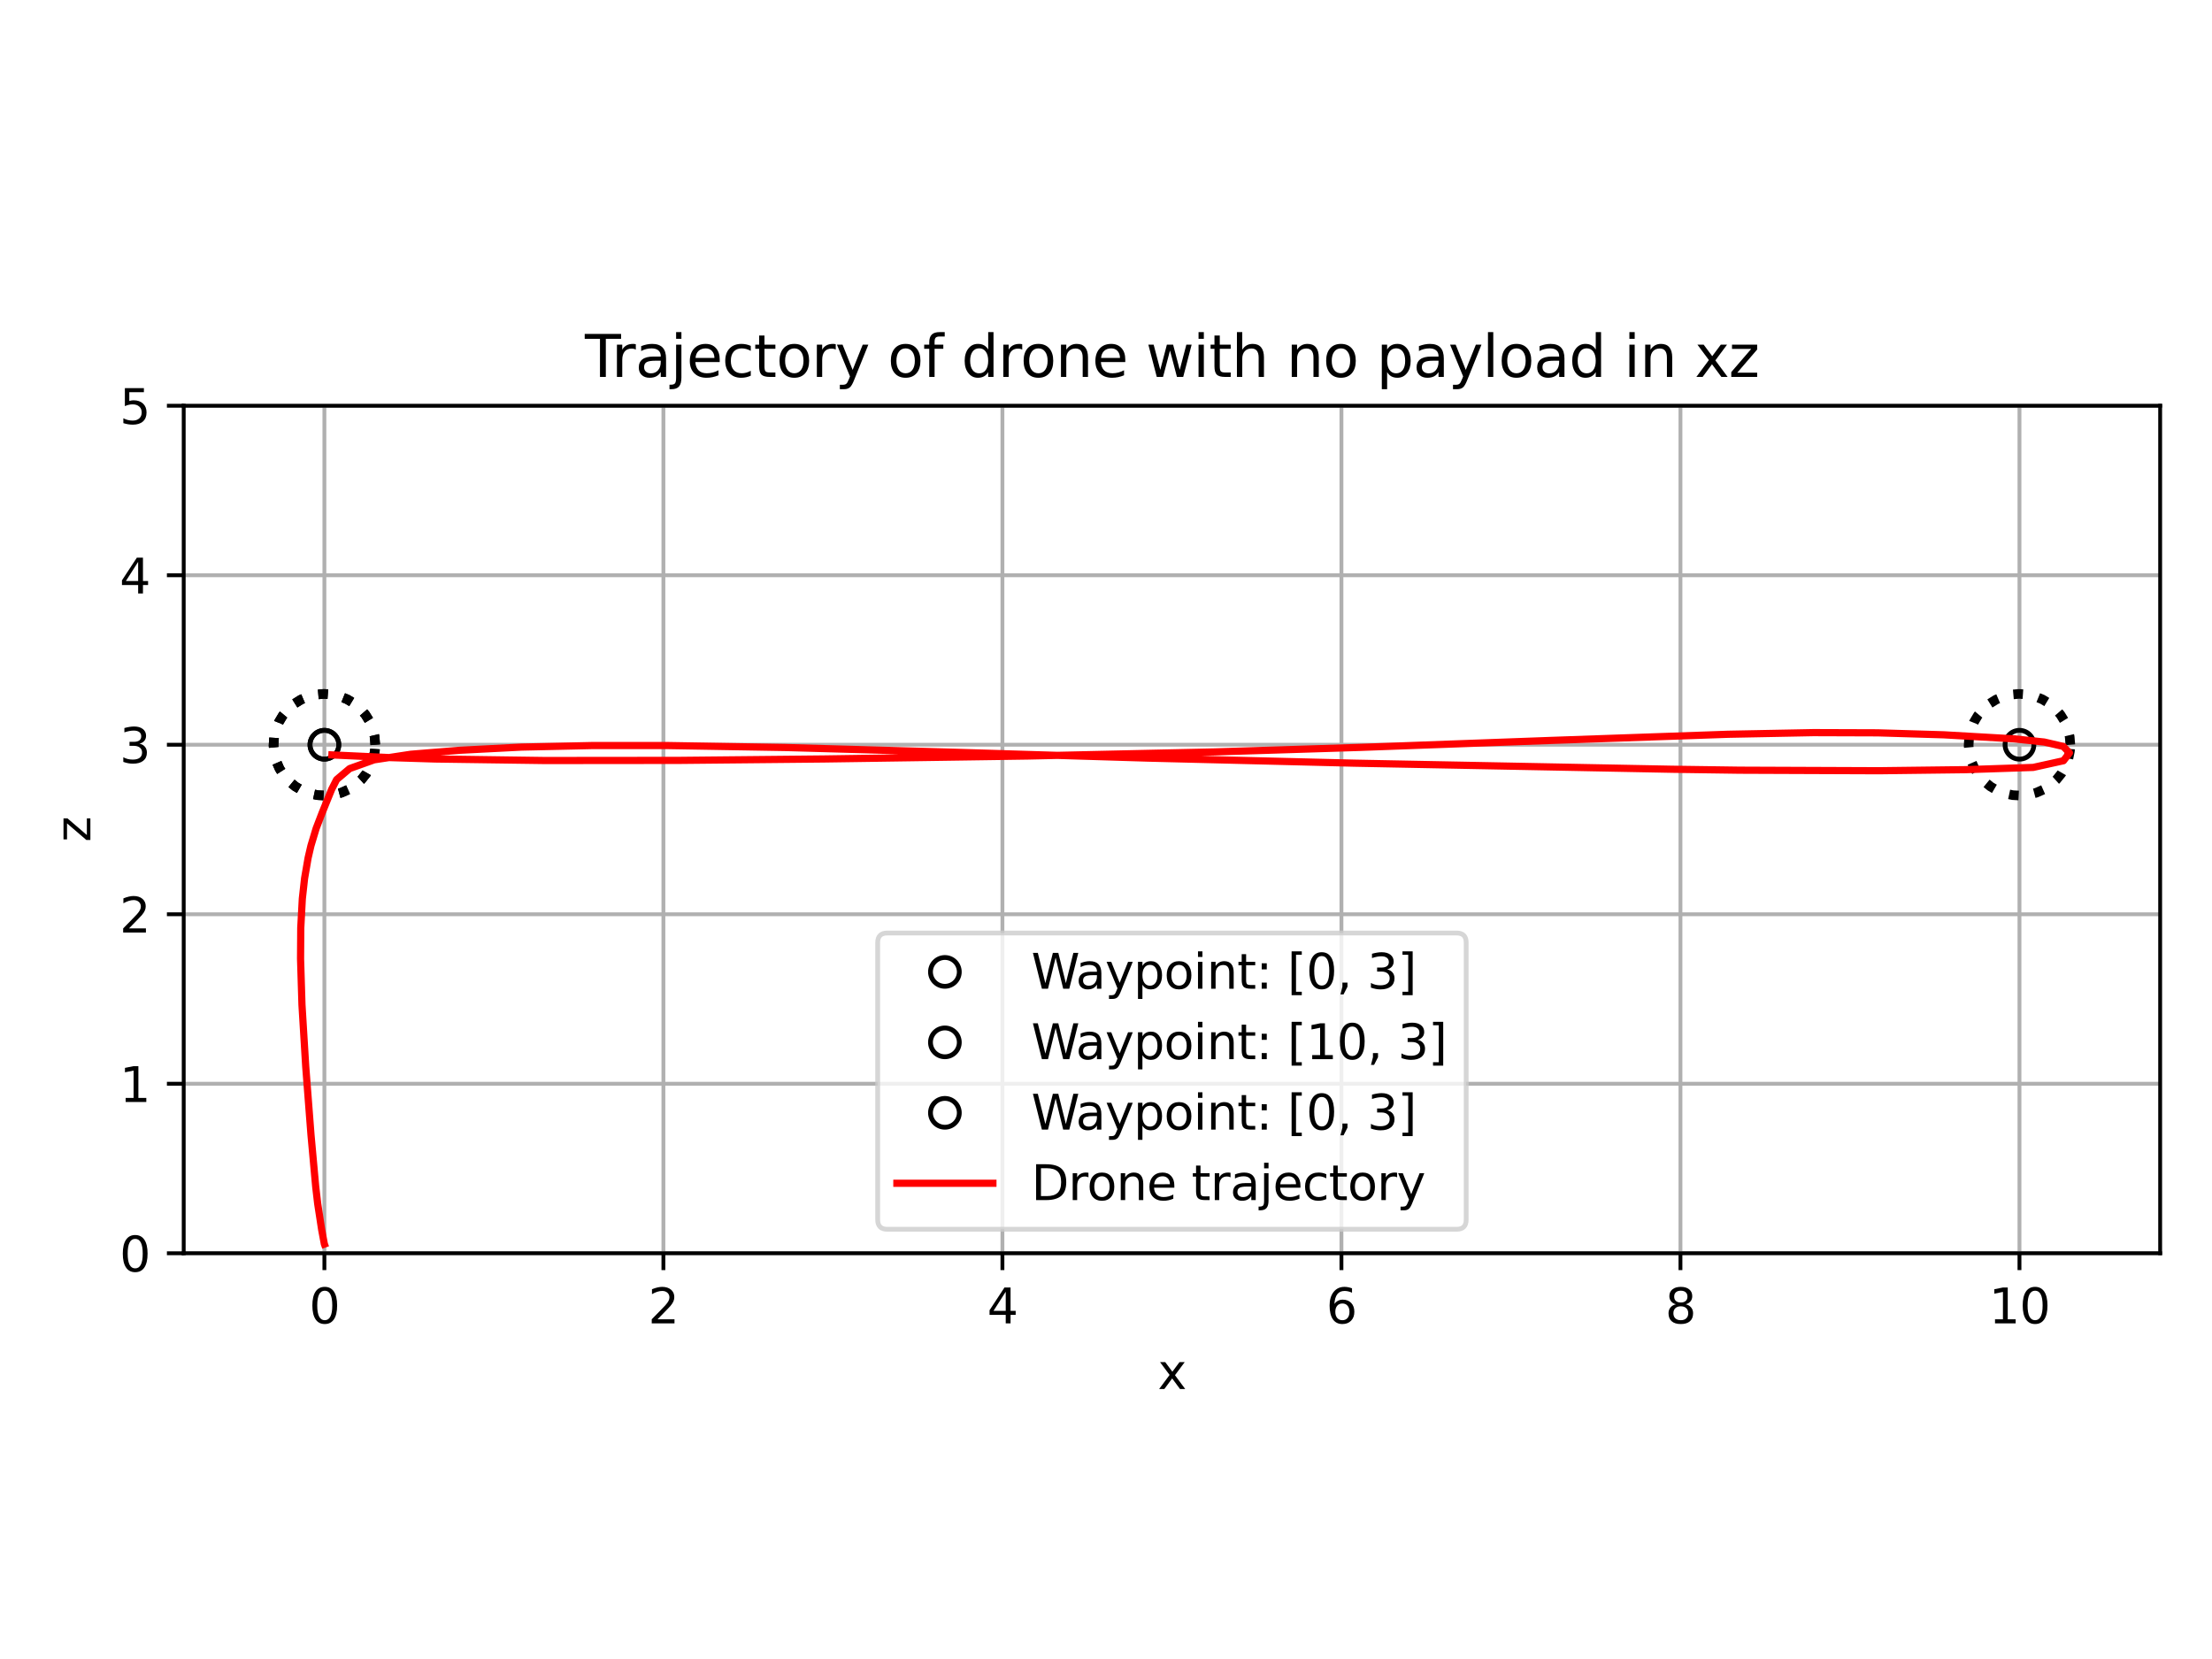 <?xml version="1.0" encoding="utf-8" standalone="no"?>
<!DOCTYPE svg PUBLIC "-//W3C//DTD SVG 1.1//EN"
  "http://www.w3.org/Graphics/SVG/1.1/DTD/svg11.dtd">
<svg xmlns:xlink="http://www.w3.org/1999/xlink" width="460.8pt" height="345.6pt" viewBox="0 0 460.8 345.6" xmlns="http://www.w3.org/2000/svg" version="1.1">
 <defs>
  <style type="text/css">*{stroke-linejoin: round; stroke-linecap: butt}</style>
 </defs>
 <g id="figure_1">
  <g id="patch_1">
   <path d="M 0 345.6 
L 460.8 345.6 
L 460.8 0 
L 0 0 
z
" style="fill: #ffffff"/>
  </g>
  <g id="axes_1">
   <g id="patch_2">
    <path d="M 38.27 261.079 
L 450 261.079 
L 450 84.521 
L 38.27 84.521 
z
" style="fill: #ffffff"/>
   </g>
   <g id="matplotlib.axis_1">
    <g id="xtick_1">
     <g id="line2d_1">
      <path d="M 67.577 261.079 
L 67.577 84.521 
" clip-path="url(#p2e2a582a76)" style="fill: none; stroke: #b0b0b0; stroke-width: 0.8; stroke-linecap: square"/>
     </g>
     <g id="line2d_2">
      <defs>
       <path id="m33f8d59a1d" d="M 0 0 
L 0 3.5 
" style="stroke: #000000; stroke-width: 0.8"/>
      </defs>
      <g>
       <use xlink:href="#m33f8d59a1d" x="67.577" y="261.079" style="stroke: #000000; stroke-width: 0.8"/>
      </g>
     </g>
     <g id="text_1">
      <!-- 0 -->
      <g transform="translate(64.396 275.677)scale(0.1 -0.1)">
       <defs>
        <path id="DejaVuSans-30" d="M 2034 4250 
Q 1547 4250 1301 3770 
Q 1056 3291 1056 2328 
Q 1056 1369 1301 889 
Q 1547 409 2034 409 
Q 2525 409 2770 889 
Q 3016 1369 3016 2328 
Q 3016 3291 2770 3770 
Q 2525 4250 2034 4250 
z
M 2034 4750 
Q 2819 4750 3233 4129 
Q 3647 3509 3647 2328 
Q 3647 1150 3233 529 
Q 2819 -91 2034 -91 
Q 1250 -91 836 529 
Q 422 1150 422 2328 
Q 422 3509 836 4129 
Q 1250 4750 2034 4750 
z
" transform="scale(0.016)"/>
       </defs>
       <use xlink:href="#DejaVuSans-30"/>
      </g>
     </g>
    </g>
    <g id="xtick_2">
     <g id="line2d_3">
      <path d="M 138.2 261.079 
L 138.2 84.521 
" clip-path="url(#p2e2a582a76)" style="fill: none; stroke: #b0b0b0; stroke-width: 0.8; stroke-linecap: square"/>
     </g>
     <g id="line2d_4">
      <g>
       <use xlink:href="#m33f8d59a1d" x="138.2" y="261.079" style="stroke: #000000; stroke-width: 0.8"/>
      </g>
     </g>
     <g id="text_2">
      <!-- 2 -->
      <g transform="translate(135.019 275.677)scale(0.1 -0.1)">
       <defs>
        <path id="DejaVuSans-32" d="M 1228 531 
L 3431 531 
L 3431 0 
L 469 0 
L 469 531 
Q 828 903 1448 1529 
Q 2069 2156 2228 2338 
Q 2531 2678 2651 2914 
Q 2772 3150 2772 3378 
Q 2772 3750 2511 3984 
Q 2250 4219 1831 4219 
Q 1534 4219 1204 4116 
Q 875 4013 500 3803 
L 500 4441 
Q 881 4594 1212 4672 
Q 1544 4750 1819 4750 
Q 2544 4750 2975 4387 
Q 3406 4025 3406 3419 
Q 3406 3131 3298 2873 
Q 3191 2616 2906 2266 
Q 2828 2175 2409 1742 
Q 1991 1309 1228 531 
z
" transform="scale(0.016)"/>
       </defs>
       <use xlink:href="#DejaVuSans-32"/>
      </g>
     </g>
    </g>
    <g id="xtick_3">
     <g id="line2d_5">
      <path d="M 208.823 261.079 
L 208.823 84.521 
" clip-path="url(#p2e2a582a76)" style="fill: none; stroke: #b0b0b0; stroke-width: 0.8; stroke-linecap: square"/>
     </g>
     <g id="line2d_6">
      <g>
       <use xlink:href="#m33f8d59a1d" x="208.823" y="261.079" style="stroke: #000000; stroke-width: 0.8"/>
      </g>
     </g>
     <g id="text_3">
      <!-- 4 -->
      <g transform="translate(205.642 275.677)scale(0.1 -0.1)">
       <defs>
        <path id="DejaVuSans-34" d="M 2419 4116 
L 825 1625 
L 2419 1625 
L 2419 4116 
z
M 2253 4666 
L 3047 4666 
L 3047 1625 
L 3713 1625 
L 3713 1100 
L 3047 1100 
L 3047 0 
L 2419 0 
L 2419 1100 
L 313 1100 
L 313 1709 
L 2253 4666 
z
" transform="scale(0.016)"/>
       </defs>
       <use xlink:href="#DejaVuSans-34"/>
      </g>
     </g>
    </g>
    <g id="xtick_4">
     <g id="line2d_7">
      <path d="M 279.446 261.079 
L 279.446 84.521 
" clip-path="url(#p2e2a582a76)" style="fill: none; stroke: #b0b0b0; stroke-width: 0.8; stroke-linecap: square"/>
     </g>
     <g id="line2d_8">
      <g>
       <use xlink:href="#m33f8d59a1d" x="279.446" y="261.079" style="stroke: #000000; stroke-width: 0.8"/>
      </g>
     </g>
     <g id="text_4">
      <!-- 6 -->
      <g transform="translate(276.265 275.677)scale(0.1 -0.1)">
       <defs>
        <path id="DejaVuSans-36" d="M 2113 2584 
Q 1688 2584 1439 2293 
Q 1191 2003 1191 1497 
Q 1191 994 1439 701 
Q 1688 409 2113 409 
Q 2538 409 2786 701 
Q 3034 994 3034 1497 
Q 3034 2003 2786 2293 
Q 2538 2584 2113 2584 
z
M 3366 4563 
L 3366 3988 
Q 3128 4100 2886 4159 
Q 2644 4219 2406 4219 
Q 1781 4219 1451 3797 
Q 1122 3375 1075 2522 
Q 1259 2794 1537 2939 
Q 1816 3084 2150 3084 
Q 2853 3084 3261 2657 
Q 3669 2231 3669 1497 
Q 3669 778 3244 343 
Q 2819 -91 2113 -91 
Q 1303 -91 875 529 
Q 447 1150 447 2328 
Q 447 3434 972 4092 
Q 1497 4750 2381 4750 
Q 2619 4750 2861 4703 
Q 3103 4656 3366 4563 
z
" transform="scale(0.016)"/>
       </defs>
       <use xlink:href="#DejaVuSans-36"/>
      </g>
     </g>
    </g>
    <g id="xtick_5">
     <g id="line2d_9">
      <path d="M 350.069 261.079 
L 350.069 84.521 
" clip-path="url(#p2e2a582a76)" style="fill: none; stroke: #b0b0b0; stroke-width: 0.8; stroke-linecap: square"/>
     </g>
     <g id="line2d_10">
      <g>
       <use xlink:href="#m33f8d59a1d" x="350.069" y="261.079" style="stroke: #000000; stroke-width: 0.8"/>
      </g>
     </g>
     <g id="text_5">
      <!-- 8 -->
      <g transform="translate(346.887 275.677)scale(0.1 -0.1)">
       <defs>
        <path id="DejaVuSans-38" d="M 2034 2216 
Q 1584 2216 1326 1975 
Q 1069 1734 1069 1313 
Q 1069 891 1326 650 
Q 1584 409 2034 409 
Q 2484 409 2743 651 
Q 3003 894 3003 1313 
Q 3003 1734 2745 1975 
Q 2488 2216 2034 2216 
z
M 1403 2484 
Q 997 2584 770 2862 
Q 544 3141 544 3541 
Q 544 4100 942 4425 
Q 1341 4750 2034 4750 
Q 2731 4750 3128 4425 
Q 3525 4100 3525 3541 
Q 3525 3141 3298 2862 
Q 3072 2584 2669 2484 
Q 3125 2378 3379 2068 
Q 3634 1759 3634 1313 
Q 3634 634 3220 271 
Q 2806 -91 2034 -91 
Q 1263 -91 848 271 
Q 434 634 434 1313 
Q 434 1759 690 2068 
Q 947 2378 1403 2484 
z
M 1172 3481 
Q 1172 3119 1398 2916 
Q 1625 2713 2034 2713 
Q 2441 2713 2670 2916 
Q 2900 3119 2900 3481 
Q 2900 3844 2670 4047 
Q 2441 4250 2034 4250 
Q 1625 4250 1398 4047 
Q 1172 3844 1172 3481 
z
" transform="scale(0.016)"/>
       </defs>
       <use xlink:href="#DejaVuSans-38"/>
      </g>
     </g>
    </g>
    <g id="xtick_6">
     <g id="line2d_11">
      <path d="M 420.692 261.079 
L 420.692 84.521 
" clip-path="url(#p2e2a582a76)" style="fill: none; stroke: #b0b0b0; stroke-width: 0.8; stroke-linecap: square"/>
     </g>
     <g id="line2d_12">
      <g>
       <use xlink:href="#m33f8d59a1d" x="420.692" y="261.079" style="stroke: #000000; stroke-width: 0.8"/>
      </g>
     </g>
     <g id="text_6">
      <!-- 10 -->
      <g transform="translate(414.329 275.677)scale(0.1 -0.1)">
       <defs>
        <path id="DejaVuSans-31" d="M 794 531 
L 1825 531 
L 1825 4091 
L 703 3866 
L 703 4441 
L 1819 4666 
L 2450 4666 
L 2450 531 
L 3481 531 
L 3481 0 
L 794 0 
L 794 531 
z
" transform="scale(0.016)"/>
       </defs>
       <use xlink:href="#DejaVuSans-31"/>
       <use xlink:href="#DejaVuSans-30" x="63.623"/>
      </g>
     </g>
    </g>
    <g id="text_7">
     <!-- x -->
     <g transform="translate(241.176 289.355)scale(0.1 -0.1)">
      <defs>
       <path id="DejaVuSans-78" d="M 3513 3500 
L 2247 1797 
L 3578 0 
L 2900 0 
L 1881 1375 
L 863 0 
L 184 0 
L 1544 1831 
L 300 3500 
L 978 3500 
L 1906 2253 
L 2834 3500 
L 3513 3500 
z
" transform="scale(0.016)"/>
      </defs>
      <use xlink:href="#DejaVuSans-78"/>
     </g>
    </g>
   </g>
   <g id="matplotlib.axis_2">
    <g id="ytick_1">
     <g id="line2d_13">
      <path d="M 38.27 261.079 
L 450 261.079 
" clip-path="url(#p2e2a582a76)" style="fill: none; stroke: #b0b0b0; stroke-width: 0.8; stroke-linecap: square"/>
     </g>
     <g id="line2d_14">
      <defs>
       <path id="m1f680822da" d="M 0 0 
L -3.5 0 
" style="stroke: #000000; stroke-width: 0.8"/>
      </defs>
      <g>
       <use xlink:href="#m1f680822da" x="38.27" y="261.079" style="stroke: #000000; stroke-width: 0.8"/>
      </g>
     </g>
     <g id="text_8">
      <!-- 0 -->
      <g transform="translate(24.907 264.878)scale(0.1 -0.1)">
       <use xlink:href="#DejaVuSans-30"/>
      </g>
     </g>
    </g>
    <g id="ytick_2">
     <g id="line2d_15">
      <path d="M 38.27 225.767 
L 450 225.767 
" clip-path="url(#p2e2a582a76)" style="fill: none; stroke: #b0b0b0; stroke-width: 0.8; stroke-linecap: square"/>
     </g>
     <g id="line2d_16">
      <g>
       <use xlink:href="#m1f680822da" x="38.27" y="225.767" style="stroke: #000000; stroke-width: 0.8"/>
      </g>
     </g>
     <g id="text_9">
      <!-- 1 -->
      <g transform="translate(24.907 229.566)scale(0.1 -0.1)">
       <use xlink:href="#DejaVuSans-31"/>
      </g>
     </g>
    </g>
    <g id="ytick_3">
     <g id="line2d_17">
      <path d="M 38.27 190.456 
L 450 190.456 
" clip-path="url(#p2e2a582a76)" style="fill: none; stroke: #b0b0b0; stroke-width: 0.8; stroke-linecap: square"/>
     </g>
     <g id="line2d_18">
      <g>
       <use xlink:href="#m1f680822da" x="38.27" y="190.456" style="stroke: #000000; stroke-width: 0.8"/>
      </g>
     </g>
     <g id="text_10">
      <!-- 2 -->
      <g transform="translate(24.907 194.255)scale(0.1 -0.1)">
       <use xlink:href="#DejaVuSans-32"/>
      </g>
     </g>
    </g>
    <g id="ytick_4">
     <g id="line2d_19">
      <path d="M 38.27 155.144 
L 450 155.144 
" clip-path="url(#p2e2a582a76)" style="fill: none; stroke: #b0b0b0; stroke-width: 0.8; stroke-linecap: square"/>
     </g>
     <g id="line2d_20">
      <g>
       <use xlink:href="#m1f680822da" x="38.27" y="155.144" style="stroke: #000000; stroke-width: 0.8"/>
      </g>
     </g>
     <g id="text_11">
      <!-- 3 -->
      <g transform="translate(24.907 158.943)scale(0.1 -0.1)">
       <defs>
        <path id="DejaVuSans-33" d="M 2597 2516 
Q 3050 2419 3304 2112 
Q 3559 1806 3559 1356 
Q 3559 666 3084 287 
Q 2609 -91 1734 -91 
Q 1441 -91 1130 -33 
Q 819 25 488 141 
L 488 750 
Q 750 597 1062 519 
Q 1375 441 1716 441 
Q 2309 441 2620 675 
Q 2931 909 2931 1356 
Q 2931 1769 2642 2001 
Q 2353 2234 1838 2234 
L 1294 2234 
L 1294 2753 
L 1863 2753 
Q 2328 2753 2575 2939 
Q 2822 3125 2822 3475 
Q 2822 3834 2567 4026 
Q 2313 4219 1838 4219 
Q 1578 4219 1281 4162 
Q 984 4106 628 3988 
L 628 4550 
Q 988 4650 1302 4700 
Q 1616 4750 1894 4750 
Q 2613 4750 3031 4423 
Q 3450 4097 3450 3541 
Q 3450 3153 3228 2886 
Q 3006 2619 2597 2516 
z
" transform="scale(0.016)"/>
       </defs>
       <use xlink:href="#DejaVuSans-33"/>
      </g>
     </g>
    </g>
    <g id="ytick_5">
     <g id="line2d_21">
      <path d="M 38.27 119.833 
L 450 119.833 
" clip-path="url(#p2e2a582a76)" style="fill: none; stroke: #b0b0b0; stroke-width: 0.8; stroke-linecap: square"/>
     </g>
     <g id="line2d_22">
      <g>
       <use xlink:href="#m1f680822da" x="38.27" y="119.833" style="stroke: #000000; stroke-width: 0.8"/>
      </g>
     </g>
     <g id="text_12">
      <!-- 4 -->
      <g transform="translate(24.907 123.632)scale(0.1 -0.1)">
       <use xlink:href="#DejaVuSans-34"/>
      </g>
     </g>
    </g>
    <g id="ytick_6">
     <g id="line2d_23">
      <path d="M 38.27 84.521 
L 450 84.521 
" clip-path="url(#p2e2a582a76)" style="fill: none; stroke: #b0b0b0; stroke-width: 0.8; stroke-linecap: square"/>
     </g>
     <g id="line2d_24">
      <g>
       <use xlink:href="#m1f680822da" x="38.27" y="84.521" style="stroke: #000000; stroke-width: 0.8"/>
      </g>
     </g>
     <g id="text_13">
      <!-- 5 -->
      <g transform="translate(24.907 88.321)scale(0.1 -0.1)">
       <defs>
        <path id="DejaVuSans-35" d="M 691 4666 
L 3169 4666 
L 3169 4134 
L 1269 4134 
L 1269 2991 
Q 1406 3038 1543 3061 
Q 1681 3084 1819 3084 
Q 2600 3084 3056 2656 
Q 3513 2228 3513 1497 
Q 3513 744 3044 326 
Q 2575 -91 1722 -91 
Q 1428 -91 1123 -41 
Q 819 9 494 109 
L 494 744 
Q 775 591 1075 516 
Q 1375 441 1709 441 
Q 2250 441 2565 725 
Q 2881 1009 2881 1497 
Q 2881 1984 2565 2268 
Q 2250 2553 1709 2553 
Q 1456 2553 1204 2497 
Q 953 2441 691 2322 
L 691 4666 
z
" transform="scale(0.016)"/>
       </defs>
       <use xlink:href="#DejaVuSans-35"/>
      </g>
     </g>
    </g>
    <g id="text_14">
     <!-- z -->
     <g transform="translate(18.828 175.424)rotate(-90)scale(0.1 -0.1)">
      <defs>
       <path id="DejaVuSans-7a" d="M 353 3500 
L 3084 3500 
L 3084 2975 
L 922 459 
L 3084 459 
L 3084 0 
L 275 0 
L 275 525 
L 2438 3041 
L 353 3041 
L 353 3500 
z
" transform="scale(0.016)"/>
      </defs>
      <use xlink:href="#DejaVuSans-7a"/>
     </g>
    </g>
   </g>
   <g id="line2d_25">
    <defs>
     <path id="m82c3d9eaf6" d="M 0 3 
C 0.796 3 1.559 2.684 2.121 2.121 
C 2.684 1.559 3 0.796 3 0 
C 3 -0.796 2.684 -1.559 2.121 -2.121 
C 1.559 -2.684 0.796 -3 0 -3 
C -0.796 -3 -1.559 -2.684 -2.121 -2.121 
C -2.684 -1.559 -3 -0.796 -3 0 
C -3 0.796 -2.684 1.559 -2.121 2.121 
C -1.559 2.684 -0.796 3 0 3 
z
" style="stroke: #000000"/>
    </defs>
    <g clip-path="url(#p2e2a582a76)">
     <use xlink:href="#m82c3d9eaf6" x="67.577" y="155.144" style="fill-opacity: 0; stroke: #000000"/>
    </g>
   </g>
   <g id="line2d_26">
    <path d="M 78.171 155.144 
L 78.039 153.479 
L 77.647 151.855 
L 77.005 150.313 
L 76.128 148.891 
L 75.038 147.624 
L 73.763 146.545 
L 72.334 145.679 
L 70.787 145.049 
L 69.16 144.67 
L 67.493 144.551 
L 65.829 144.696 
L 64.208 145.101 
L 62.671 145.755 
L 61.256 146.643 
L 59.998 147.743 
L 58.929 149.026 
L 58.075 150.462 
L 57.457 152.014 
L 57.09 153.644 
L 56.985 155.312 
L 57.143 156.975 
L 57.561 158.592 
L 58.227 160.124 
L 59.126 161.532 
L 60.236 162.781 
L 61.528 163.841 
L 62.97 164.683 
L 64.527 165.289 
L 66.16 165.642 
L 67.828 165.735 
L 69.49 165.564 
L 71.104 165.133 
L 72.631 164.455 
L 74.032 163.544 
L 75.272 162.425 
L 76.321 161.125 
L 77.152 159.676 
L 77.746 158.114 
L 78.086 156.479 
L 78.171 155.144 
L 78.171 155.144 
" clip-path="url(#p2e2a582a76)" style="fill: none; stroke-dasharray: 2,3.3; stroke-dashoffset: 0; stroke: #000000; stroke-width: 2"/>
   </g>
   <g id="line2d_27">
    <g clip-path="url(#p2e2a582a76)">
     <use xlink:href="#m82c3d9eaf6" x="420.692" y="155.144" style="fill-opacity: 0; stroke: #000000"/>
    </g>
   </g>
   <g id="line2d_28">
    <path d="M 431.285 155.144 
L 431.153 153.479 
L 430.761 151.855 
L 430.119 150.313 
L 429.242 148.891 
L 428.153 147.624 
L 426.878 146.545 
L 425.449 145.679 
L 423.901 145.049 
L 422.274 144.67 
L 420.608 144.551 
L 418.944 144.696 
L 417.323 145.101 
L 415.786 145.755 
L 414.371 146.643 
L 413.113 147.743 
L 412.043 149.026 
L 411.189 150.462 
L 410.571 152.014 
L 410.205 153.644 
L 410.099 155.312 
L 410.257 156.975 
L 410.675 158.592 
L 411.342 160.124 
L 412.241 161.532 
L 413.35 162.781 
L 414.642 163.841 
L 416.084 164.683 
L 417.641 165.289 
L 419.274 165.642 
L 420.942 165.735 
L 422.604 165.564 
L 424.219 165.133 
L 425.745 164.455 
L 427.146 163.544 
L 428.386 162.425 
L 429.435 161.125 
L 430.267 159.676 
L 430.86 158.114 
L 431.201 156.479 
L 431.285 155.144 
L 431.285 155.144 
" clip-path="url(#p2e2a582a76)" style="fill: none; stroke-dasharray: 2,3.3; stroke-dashoffset: 0; stroke: #000000; stroke-width: 2"/>
   </g>
   <g id="line2d_29">
    <g clip-path="url(#p2e2a582a76)">
     <use xlink:href="#m82c3d9eaf6" x="67.577" y="155.144" style="fill-opacity: 0; stroke: #000000"/>
    </g>
   </g>
   <g id="line2d_30">
    <path d="M 78.171 155.144 
L 78.039 153.479 
L 77.647 151.855 
L 77.005 150.313 
L 76.128 148.891 
L 75.038 147.624 
L 73.763 146.545 
L 72.334 145.679 
L 70.787 145.049 
L 69.16 144.67 
L 67.493 144.551 
L 65.829 144.696 
L 64.208 145.101 
L 62.671 145.755 
L 61.256 146.643 
L 59.998 147.743 
L 58.929 149.026 
L 58.075 150.462 
L 57.457 152.014 
L 57.09 153.644 
L 56.985 155.312 
L 57.143 156.975 
L 57.561 158.592 
L 58.227 160.124 
L 59.126 161.532 
L 60.236 162.781 
L 61.528 163.841 
L 62.97 164.683 
L 64.527 165.289 
L 66.16 165.642 
L 67.828 165.735 
L 69.49 165.564 
L 71.104 165.133 
L 72.631 164.455 
L 74.032 163.544 
L 75.272 162.425 
L 76.321 161.125 
L 77.152 159.676 
L 77.746 158.114 
L 78.086 156.479 
L 78.171 155.144 
L 78.171 155.144 
" clip-path="url(#p2e2a582a76)" style="fill: none; stroke-dasharray: 2,3.3; stroke-dashoffset: 0; stroke: #000000; stroke-width: 2"/>
   </g>
   <g id="line2d_31">
    <path d="M 67.577 259.169 
L 67.567 259.142 
L 67.014 256.199 
L 66.182 250.766 
L 65.769 247.236 
L 64.785 236.401 
L 63.688 222.183 
L 62.906 209.316 
L 62.611 199.713 
L 62.655 193.289 
L 62.979 187.225 
L 63.449 182.983 
L 64.182 178.726 
L 64.774 176.176 
L 65.852 172.593 
L 67.099 169.342 
L 69.09 164.434 
L 70.124 162.404 
L 72.843 160.107 
L 77.94 158.284 
L 85.591 157.125 
L 95.906 156.286 
L 108.675 155.631 
L 123.456 155.307 
L 139.163 155.311 
L 163.73 155.722 
L 198.864 156.709 
L 239.075 157.924 
L 282.134 158.983 
L 348.314 160.249 
L 362.38 160.447 
L 391.39 160.559 
L 409.343 160.338 
L 423.553 159.866 
L 429.866 158.471 
L 431.111 156.835 
L 429.822 155.497 
L 425.871 154.581 
L 419.61 153.918 
L 404.915 153.073 
L 391.138 152.662 
L 377.755 152.619 
L 360.004 152.961 
L 323.461 154.231 
L 283.278 155.697 
L 252.977 156.639 
L 214.274 157.487 
L 171.627 158.107 
L 141.504 158.403 
L 113.454 158.43 
L 90.631 158.112 
L 81.128 157.818 
L 69.143 157.26 
L 69.143 157.26 
" clip-path="url(#p2e2a582a76)" style="fill: none; stroke: #ff0000; stroke-width: 1.5; stroke-linecap: square"/>
   </g>
   <g id="patch_3">
    <path d="M 38.27 261.079 
L 38.27 84.521 
" style="fill: none; stroke: #000000; stroke-width: 0.8; stroke-linejoin: miter; stroke-linecap: square"/>
   </g>
   <g id="patch_4">
    <path d="M 450 261.079 
L 450 84.521 
" style="fill: none; stroke: #000000; stroke-width: 0.8; stroke-linejoin: miter; stroke-linecap: square"/>
   </g>
   <g id="patch_5">
    <path d="M 38.27 261.079 
L 450 261.079 
" style="fill: none; stroke: #000000; stroke-width: 0.8; stroke-linejoin: miter; stroke-linecap: square"/>
   </g>
   <g id="patch_6">
    <path d="M 38.27 84.521 
L 450 84.521 
" style="fill: none; stroke: #000000; stroke-width: 0.8; stroke-linejoin: miter; stroke-linecap: square"/>
   </g>
   <g id="text_15">
    <!-- Trajectory of drone with no payload in xz -->
    <g transform="translate(121.842 78.521)scale(0.12 -0.12)">
     <defs>
      <path id="DejaVuSans-54" d="M -19 4666 
L 3928 4666 
L 3928 4134 
L 2272 4134 
L 2272 0 
L 1638 0 
L 1638 4134 
L -19 4134 
L -19 4666 
z
" transform="scale(0.016)"/>
      <path id="DejaVuSans-72" d="M 2631 2963 
Q 2534 3019 2420 3045 
Q 2306 3072 2169 3072 
Q 1681 3072 1420 2755 
Q 1159 2438 1159 1844 
L 1159 0 
L 581 0 
L 581 3500 
L 1159 3500 
L 1159 2956 
Q 1341 3275 1631 3429 
Q 1922 3584 2338 3584 
Q 2397 3584 2469 3576 
Q 2541 3569 2628 3553 
L 2631 2963 
z
" transform="scale(0.016)"/>
      <path id="DejaVuSans-61" d="M 2194 1759 
Q 1497 1759 1228 1600 
Q 959 1441 959 1056 
Q 959 750 1161 570 
Q 1363 391 1709 391 
Q 2188 391 2477 730 
Q 2766 1069 2766 1631 
L 2766 1759 
L 2194 1759 
z
M 3341 1997 
L 3341 0 
L 2766 0 
L 2766 531 
Q 2569 213 2275 61 
Q 1981 -91 1556 -91 
Q 1019 -91 701 211 
Q 384 513 384 1019 
Q 384 1609 779 1909 
Q 1175 2209 1959 2209 
L 2766 2209 
L 2766 2266 
Q 2766 2663 2505 2880 
Q 2244 3097 1772 3097 
Q 1472 3097 1187 3025 
Q 903 2953 641 2809 
L 641 3341 
Q 956 3463 1253 3523 
Q 1550 3584 1831 3584 
Q 2591 3584 2966 3190 
Q 3341 2797 3341 1997 
z
" transform="scale(0.016)"/>
      <path id="DejaVuSans-6a" d="M 603 3500 
L 1178 3500 
L 1178 -63 
Q 1178 -731 923 -1031 
Q 669 -1331 103 -1331 
L -116 -1331 
L -116 -844 
L 38 -844 
Q 366 -844 484 -692 
Q 603 -541 603 -63 
L 603 3500 
z
M 603 4863 
L 1178 4863 
L 1178 4134 
L 603 4134 
L 603 4863 
z
" transform="scale(0.016)"/>
      <path id="DejaVuSans-65" d="M 3597 1894 
L 3597 1613 
L 953 1613 
Q 991 1019 1311 708 
Q 1631 397 2203 397 
Q 2534 397 2845 478 
Q 3156 559 3463 722 
L 3463 178 
Q 3153 47 2828 -22 
Q 2503 -91 2169 -91 
Q 1331 -91 842 396 
Q 353 884 353 1716 
Q 353 2575 817 3079 
Q 1281 3584 2069 3584 
Q 2775 3584 3186 3129 
Q 3597 2675 3597 1894 
z
M 3022 2063 
Q 3016 2534 2758 2815 
Q 2500 3097 2075 3097 
Q 1594 3097 1305 2825 
Q 1016 2553 972 2059 
L 3022 2063 
z
" transform="scale(0.016)"/>
      <path id="DejaVuSans-63" d="M 3122 3366 
L 3122 2828 
Q 2878 2963 2633 3030 
Q 2388 3097 2138 3097 
Q 1578 3097 1268 2742 
Q 959 2388 959 1747 
Q 959 1106 1268 751 
Q 1578 397 2138 397 
Q 2388 397 2633 464 
Q 2878 531 3122 666 
L 3122 134 
Q 2881 22 2623 -34 
Q 2366 -91 2075 -91 
Q 1284 -91 818 406 
Q 353 903 353 1747 
Q 353 2603 823 3093 
Q 1294 3584 2113 3584 
Q 2378 3584 2631 3529 
Q 2884 3475 3122 3366 
z
" transform="scale(0.016)"/>
      <path id="DejaVuSans-74" d="M 1172 4494 
L 1172 3500 
L 2356 3500 
L 2356 3053 
L 1172 3053 
L 1172 1153 
Q 1172 725 1289 603 
Q 1406 481 1766 481 
L 2356 481 
L 2356 0 
L 1766 0 
Q 1100 0 847 248 
Q 594 497 594 1153 
L 594 3053 
L 172 3053 
L 172 3500 
L 594 3500 
L 594 4494 
L 1172 4494 
z
" transform="scale(0.016)"/>
      <path id="DejaVuSans-6f" d="M 1959 3097 
Q 1497 3097 1228 2736 
Q 959 2375 959 1747 
Q 959 1119 1226 758 
Q 1494 397 1959 397 
Q 2419 397 2687 759 
Q 2956 1122 2956 1747 
Q 2956 2369 2687 2733 
Q 2419 3097 1959 3097 
z
M 1959 3584 
Q 2709 3584 3137 3096 
Q 3566 2609 3566 1747 
Q 3566 888 3137 398 
Q 2709 -91 1959 -91 
Q 1206 -91 779 398 
Q 353 888 353 1747 
Q 353 2609 779 3096 
Q 1206 3584 1959 3584 
z
" transform="scale(0.016)"/>
      <path id="DejaVuSans-79" d="M 2059 -325 
Q 1816 -950 1584 -1140 
Q 1353 -1331 966 -1331 
L 506 -1331 
L 506 -850 
L 844 -850 
Q 1081 -850 1212 -737 
Q 1344 -625 1503 -206 
L 1606 56 
L 191 3500 
L 800 3500 
L 1894 763 
L 2988 3500 
L 3597 3500 
L 2059 -325 
z
" transform="scale(0.016)"/>
      <path id="DejaVuSans-20" transform="scale(0.016)"/>
      <path id="DejaVuSans-66" d="M 2375 4863 
L 2375 4384 
L 1825 4384 
Q 1516 4384 1395 4259 
Q 1275 4134 1275 3809 
L 1275 3500 
L 2222 3500 
L 2222 3053 
L 1275 3053 
L 1275 0 
L 697 0 
L 697 3053 
L 147 3053 
L 147 3500 
L 697 3500 
L 697 3744 
Q 697 4328 969 4595 
Q 1241 4863 1831 4863 
L 2375 4863 
z
" transform="scale(0.016)"/>
      <path id="DejaVuSans-64" d="M 2906 2969 
L 2906 4863 
L 3481 4863 
L 3481 0 
L 2906 0 
L 2906 525 
Q 2725 213 2448 61 
Q 2172 -91 1784 -91 
Q 1150 -91 751 415 
Q 353 922 353 1747 
Q 353 2572 751 3078 
Q 1150 3584 1784 3584 
Q 2172 3584 2448 3432 
Q 2725 3281 2906 2969 
z
M 947 1747 
Q 947 1113 1208 752 
Q 1469 391 1925 391 
Q 2381 391 2643 752 
Q 2906 1113 2906 1747 
Q 2906 2381 2643 2742 
Q 2381 3103 1925 3103 
Q 1469 3103 1208 2742 
Q 947 2381 947 1747 
z
" transform="scale(0.016)"/>
      <path id="DejaVuSans-6e" d="M 3513 2113 
L 3513 0 
L 2938 0 
L 2938 2094 
Q 2938 2591 2744 2837 
Q 2550 3084 2163 3084 
Q 1697 3084 1428 2787 
Q 1159 2491 1159 1978 
L 1159 0 
L 581 0 
L 581 3500 
L 1159 3500 
L 1159 2956 
Q 1366 3272 1645 3428 
Q 1925 3584 2291 3584 
Q 2894 3584 3203 3211 
Q 3513 2838 3513 2113 
z
" transform="scale(0.016)"/>
      <path id="DejaVuSans-77" d="M 269 3500 
L 844 3500 
L 1563 769 
L 2278 3500 
L 2956 3500 
L 3675 769 
L 4391 3500 
L 4966 3500 
L 4050 0 
L 3372 0 
L 2619 2869 
L 1863 0 
L 1184 0 
L 269 3500 
z
" transform="scale(0.016)"/>
      <path id="DejaVuSans-69" d="M 603 3500 
L 1178 3500 
L 1178 0 
L 603 0 
L 603 3500 
z
M 603 4863 
L 1178 4863 
L 1178 4134 
L 603 4134 
L 603 4863 
z
" transform="scale(0.016)"/>
      <path id="DejaVuSans-68" d="M 3513 2113 
L 3513 0 
L 2938 0 
L 2938 2094 
Q 2938 2591 2744 2837 
Q 2550 3084 2163 3084 
Q 1697 3084 1428 2787 
Q 1159 2491 1159 1978 
L 1159 0 
L 581 0 
L 581 4863 
L 1159 4863 
L 1159 2956 
Q 1366 3272 1645 3428 
Q 1925 3584 2291 3584 
Q 2894 3584 3203 3211 
Q 3513 2838 3513 2113 
z
" transform="scale(0.016)"/>
      <path id="DejaVuSans-70" d="M 1159 525 
L 1159 -1331 
L 581 -1331 
L 581 3500 
L 1159 3500 
L 1159 2969 
Q 1341 3281 1617 3432 
Q 1894 3584 2278 3584 
Q 2916 3584 3314 3078 
Q 3713 2572 3713 1747 
Q 3713 922 3314 415 
Q 2916 -91 2278 -91 
Q 1894 -91 1617 61 
Q 1341 213 1159 525 
z
M 3116 1747 
Q 3116 2381 2855 2742 
Q 2594 3103 2138 3103 
Q 1681 3103 1420 2742 
Q 1159 2381 1159 1747 
Q 1159 1113 1420 752 
Q 1681 391 2138 391 
Q 2594 391 2855 752 
Q 3116 1113 3116 1747 
z
" transform="scale(0.016)"/>
      <path id="DejaVuSans-6c" d="M 603 4863 
L 1178 4863 
L 1178 0 
L 603 0 
L 603 4863 
z
" transform="scale(0.016)"/>
     </defs>
     <use xlink:href="#DejaVuSans-54"/>
     <use xlink:href="#DejaVuSans-72" x="46.334"/>
     <use xlink:href="#DejaVuSans-61" x="87.447"/>
     <use xlink:href="#DejaVuSans-6a" x="148.727"/>
     <use xlink:href="#DejaVuSans-65" x="176.51"/>
     <use xlink:href="#DejaVuSans-63" x="238.033"/>
     <use xlink:href="#DejaVuSans-74" x="293.014"/>
     <use xlink:href="#DejaVuSans-6f" x="332.223"/>
     <use xlink:href="#DejaVuSans-72" x="393.404"/>
     <use xlink:href="#DejaVuSans-79" x="434.518"/>
     <use xlink:href="#DejaVuSans-20" x="493.697"/>
     <use xlink:href="#DejaVuSans-6f" x="525.484"/>
     <use xlink:href="#DejaVuSans-66" x="586.666"/>
     <use xlink:href="#DejaVuSans-20" x="621.871"/>
     <use xlink:href="#DejaVuSans-64" x="653.658"/>
     <use xlink:href="#DejaVuSans-72" x="717.135"/>
     <use xlink:href="#DejaVuSans-6f" x="755.998"/>
     <use xlink:href="#DejaVuSans-6e" x="817.18"/>
     <use xlink:href="#DejaVuSans-65" x="880.559"/>
     <use xlink:href="#DejaVuSans-20" x="942.082"/>
     <use xlink:href="#DejaVuSans-77" x="973.869"/>
     <use xlink:href="#DejaVuSans-69" x="1055.656"/>
     <use xlink:href="#DejaVuSans-74" x="1083.439"/>
     <use xlink:href="#DejaVuSans-68" x="1122.648"/>
     <use xlink:href="#DejaVuSans-20" x="1186.027"/>
     <use xlink:href="#DejaVuSans-6e" x="1217.814"/>
     <use xlink:href="#DejaVuSans-6f" x="1281.193"/>
     <use xlink:href="#DejaVuSans-20" x="1342.375"/>
     <use xlink:href="#DejaVuSans-70" x="1374.162"/>
     <use xlink:href="#DejaVuSans-61" x="1437.639"/>
     <use xlink:href="#DejaVuSans-79" x="1498.918"/>
     <use xlink:href="#DejaVuSans-6c" x="1558.098"/>
     <use xlink:href="#DejaVuSans-6f" x="1585.881"/>
     <use xlink:href="#DejaVuSans-61" x="1647.062"/>
     <use xlink:href="#DejaVuSans-64" x="1708.342"/>
     <use xlink:href="#DejaVuSans-20" x="1771.818"/>
     <use xlink:href="#DejaVuSans-69" x="1803.605"/>
     <use xlink:href="#DejaVuSans-6e" x="1831.389"/>
     <use xlink:href="#DejaVuSans-20" x="1894.768"/>
     <use xlink:href="#DejaVuSans-78" x="1926.555"/>
     <use xlink:href="#DejaVuSans-7a" x="1985.734"/>
    </g>
   </g>
   <g id="legend_1">
    <g id="patch_7">
     <path d="M 184.838 256.079 
L 303.432 256.079 
Q 305.432 256.079 305.432 254.079 
L 305.432 196.366 
Q 305.432 194.366 303.432 194.366 
L 184.838 194.366 
Q 182.838 194.366 182.838 196.366 
L 182.838 254.079 
Q 182.838 256.079 184.838 256.079 
z
" style="fill: #ffffff; opacity: 0.8; stroke: #cccccc; stroke-linejoin: miter"/>
    </g>
    <g id="line2d_32">
     <g>
      <use xlink:href="#m82c3d9eaf6" x="196.838" y="202.465" style="fill-opacity: 0; stroke: #000000"/>
     </g>
    </g>
    <g id="text_16">
     <!-- Waypoint: [0, 3] -->
     <g transform="translate(214.838 205.965)scale(0.1 -0.1)">
      <defs>
       <path id="DejaVuSans-57" d="M 213 4666 
L 850 4666 
L 1831 722 
L 2809 4666 
L 3519 4666 
L 4500 722 
L 5478 4666 
L 6119 4666 
L 4947 0 
L 4153 0 
L 3169 4050 
L 2175 0 
L 1381 0 
L 213 4666 
z
" transform="scale(0.016)"/>
       <path id="DejaVuSans-3a" d="M 750 794 
L 1409 794 
L 1409 0 
L 750 0 
L 750 794 
z
M 750 3309 
L 1409 3309 
L 1409 2516 
L 750 2516 
L 750 3309 
z
" transform="scale(0.016)"/>
       <path id="DejaVuSans-5b" d="M 550 4863 
L 1875 4863 
L 1875 4416 
L 1125 4416 
L 1125 -397 
L 1875 -397 
L 1875 -844 
L 550 -844 
L 550 4863 
z
" transform="scale(0.016)"/>
       <path id="DejaVuSans-2c" d="M 750 794 
L 1409 794 
L 1409 256 
L 897 -744 
L 494 -744 
L 750 256 
L 750 794 
z
" transform="scale(0.016)"/>
       <path id="DejaVuSans-5d" d="M 1947 4863 
L 1947 -844 
L 622 -844 
L 622 -397 
L 1369 -397 
L 1369 4416 
L 622 4416 
L 622 4863 
L 1947 4863 
z
" transform="scale(0.016)"/>
      </defs>
      <use xlink:href="#DejaVuSans-57"/>
      <use xlink:href="#DejaVuSans-61" x="92.502"/>
      <use xlink:href="#DejaVuSans-79" x="153.781"/>
      <use xlink:href="#DejaVuSans-70" x="212.961"/>
      <use xlink:href="#DejaVuSans-6f" x="276.438"/>
      <use xlink:href="#DejaVuSans-69" x="337.619"/>
      <use xlink:href="#DejaVuSans-6e" x="365.402"/>
      <use xlink:href="#DejaVuSans-74" x="428.781"/>
      <use xlink:href="#DejaVuSans-3a" x="467.99"/>
      <use xlink:href="#DejaVuSans-20" x="501.682"/>
      <use xlink:href="#DejaVuSans-5b" x="533.469"/>
      <use xlink:href="#DejaVuSans-30" x="572.482"/>
      <use xlink:href="#DejaVuSans-2c" x="636.105"/>
      <use xlink:href="#DejaVuSans-20" x="667.893"/>
      <use xlink:href="#DejaVuSans-33" x="699.68"/>
      <use xlink:href="#DejaVuSans-5d" x="763.303"/>
     </g>
    </g>
    <g id="line2d_33">
     <g>
      <use xlink:href="#m82c3d9eaf6" x="196.838" y="217.143" style="fill-opacity: 0; stroke: #000000"/>
     </g>
    </g>
    <g id="text_17">
     <!-- Waypoint: [10, 3] -->
     <g transform="translate(214.838 220.643)scale(0.1 -0.1)">
      <use xlink:href="#DejaVuSans-57"/>
      <use xlink:href="#DejaVuSans-61" x="92.502"/>
      <use xlink:href="#DejaVuSans-79" x="153.781"/>
      <use xlink:href="#DejaVuSans-70" x="212.961"/>
      <use xlink:href="#DejaVuSans-6f" x="276.438"/>
      <use xlink:href="#DejaVuSans-69" x="337.619"/>
      <use xlink:href="#DejaVuSans-6e" x="365.402"/>
      <use xlink:href="#DejaVuSans-74" x="428.781"/>
      <use xlink:href="#DejaVuSans-3a" x="467.99"/>
      <use xlink:href="#DejaVuSans-20" x="501.682"/>
      <use xlink:href="#DejaVuSans-5b" x="533.469"/>
      <use xlink:href="#DejaVuSans-31" x="572.482"/>
      <use xlink:href="#DejaVuSans-30" x="636.105"/>
      <use xlink:href="#DejaVuSans-2c" x="699.729"/>
      <use xlink:href="#DejaVuSans-20" x="731.516"/>
      <use xlink:href="#DejaVuSans-33" x="763.303"/>
      <use xlink:href="#DejaVuSans-5d" x="826.926"/>
     </g>
    </g>
    <g id="line2d_34">
     <g>
      <use xlink:href="#m82c3d9eaf6" x="196.838" y="231.821" style="fill-opacity: 0; stroke: #000000"/>
     </g>
    </g>
    <g id="text_18">
     <!-- Waypoint: [0, 3] -->
     <g transform="translate(214.838 235.321)scale(0.1 -0.1)">
      <use xlink:href="#DejaVuSans-57"/>
      <use xlink:href="#DejaVuSans-61" x="92.502"/>
      <use xlink:href="#DejaVuSans-79" x="153.781"/>
      <use xlink:href="#DejaVuSans-70" x="212.961"/>
      <use xlink:href="#DejaVuSans-6f" x="276.438"/>
      <use xlink:href="#DejaVuSans-69" x="337.619"/>
      <use xlink:href="#DejaVuSans-6e" x="365.402"/>
      <use xlink:href="#DejaVuSans-74" x="428.781"/>
      <use xlink:href="#DejaVuSans-3a" x="467.99"/>
      <use xlink:href="#DejaVuSans-20" x="501.682"/>
      <use xlink:href="#DejaVuSans-5b" x="533.469"/>
      <use xlink:href="#DejaVuSans-30" x="572.482"/>
      <use xlink:href="#DejaVuSans-2c" x="636.105"/>
      <use xlink:href="#DejaVuSans-20" x="667.893"/>
      <use xlink:href="#DejaVuSans-33" x="699.68"/>
      <use xlink:href="#DejaVuSans-5d" x="763.303"/>
     </g>
    </g>
    <g id="line2d_35">
     <path d="M 186.838 246.499 
L 196.838 246.499 
L 206.838 246.499 
" style="fill: none; stroke: #ff0000; stroke-width: 1.5; stroke-linecap: square"/>
    </g>
    <g id="text_19">
     <!-- Drone trajectory -->
     <g transform="translate(214.838 249.999)scale(0.1 -0.1)">
      <defs>
       <path id="DejaVuSans-44" d="M 1259 4147 
L 1259 519 
L 2022 519 
Q 2988 519 3436 956 
Q 3884 1394 3884 2338 
Q 3884 3275 3436 3711 
Q 2988 4147 2022 4147 
L 1259 4147 
z
M 628 4666 
L 1925 4666 
Q 3281 4666 3915 4102 
Q 4550 3538 4550 2338 
Q 4550 1131 3912 565 
Q 3275 0 1925 0 
L 628 0 
L 628 4666 
z
" transform="scale(0.016)"/>
      </defs>
      <use xlink:href="#DejaVuSans-44"/>
      <use xlink:href="#DejaVuSans-72" x="77.002"/>
      <use xlink:href="#DejaVuSans-6f" x="115.865"/>
      <use xlink:href="#DejaVuSans-6e" x="177.047"/>
      <use xlink:href="#DejaVuSans-65" x="240.426"/>
      <use xlink:href="#DejaVuSans-20" x="301.949"/>
      <use xlink:href="#DejaVuSans-74" x="333.736"/>
      <use xlink:href="#DejaVuSans-72" x="372.945"/>
      <use xlink:href="#DejaVuSans-61" x="414.059"/>
      <use xlink:href="#DejaVuSans-6a" x="475.338"/>
      <use xlink:href="#DejaVuSans-65" x="503.121"/>
      <use xlink:href="#DejaVuSans-63" x="564.645"/>
      <use xlink:href="#DejaVuSans-74" x="619.625"/>
      <use xlink:href="#DejaVuSans-6f" x="658.834"/>
      <use xlink:href="#DejaVuSans-72" x="720.016"/>
      <use xlink:href="#DejaVuSans-79" x="761.129"/>
     </g>
    </g>
   </g>
  </g>
 </g>
 <defs>
  <clipPath id="p2e2a582a76">
   <rect x="38.27" y="84.521" width="411.73" height="176.557"/>
  </clipPath>
 </defs>
</svg>
